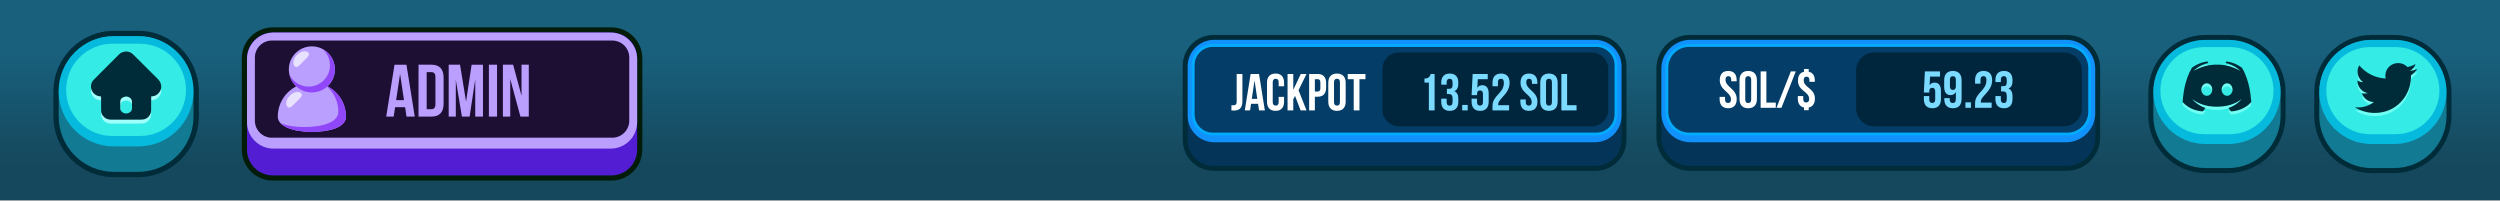 <svg width="1920" height="154" viewBox="0 0 1920 154" fill="none" xmlns="http://www.w3.org/2000/svg">
<rect x="0" y="0" width="1920" height="154" fill="#808080" stroke="none"/>
<g clip-path="url(#clip0_218_242)">
<path opacity="0.9" d="M0 153.75V38.16V0H1920V153.75H700.84H0Z" fill="url(#paint0_linear_218_242)"/>
</g>
<path d="M106.05 25.705H87.64C63.008 25.705 43.04 45.673 43.04 70.305V89.425C43.04 114.056 63.008 134.025 87.64 134.025H106.05C130.682 134.025 150.65 114.056 150.65 89.425V70.305C150.65 45.673 130.682 25.705 106.05 25.705Z" fill="#127B93"/>
<path d="M106.05 27.745C129.55 27.745 148.61 46.795 148.61 70.305V89.435C148.61 112.935 129.56 131.995 106.05 131.995H87.63C64.13 131.995 45.07 112.945 45.07 89.435V70.305C45.08 46.795 64.13 27.745 87.64 27.745H106.06M106.05 23.665H87.63C61.92 23.665 41 44.585 41 70.295V89.425C41 115.145 61.92 136.065 87.64 136.065H106.06C131.78 136.065 152.7 115.145 152.7 89.425V70.295C152.7 44.575 131.78 23.655 106.06 23.655L106.05 23.665Z" fill="#002C3A"/>
<path d="M106.27 112.425C129.654 112.425 148.61 93.468 148.61 70.085C148.61 46.701 129.654 27.745 106.27 27.745H87.42C64.036 27.745 45.08 46.701 45.08 70.085C45.08 93.468 64.036 112.425 87.42 112.425H106.27Z" fill="#06BADD"/>
<path d="M107.41 33.575H86.27C66.697 33.575 50.83 49.442 50.83 69.015C50.83 88.588 66.697 104.455 86.27 104.455H107.41C126.983 104.455 142.85 88.588 142.85 69.015C142.85 49.442 126.983 33.575 107.41 33.575Z" fill="#34EBE6"/>
<path d="M77.63 77.124C77.2 77.055 76.81 76.965 76.43 76.934C72.94 76.644 69.37 73.044 69.91 68.594C70.1 66.984 70.75 65.564 71.88 64.404C74.09 62.145 76.33 59.914 78.56 57.675C82.44 53.785 86.32 49.904 90.2 46.025C90.67 45.554 91.16 45.105 91.63 44.635C94.21 42.044 99.15 41.794 102.01 44.594C104.51 47.035 106.96 49.525 109.44 51.984C113.31 55.844 117.16 59.715 121.04 63.544C122.4 64.885 123.43 66.385 123.74 68.305C124.16 70.965 123.27 73.184 121.37 75.025C120.08 76.275 118.52 76.915 116.72 77.004C116.58 77.004 116.45 77.025 116.31 77.044C116.25 77.044 116.2 77.085 116.11 77.124V77.615C116.11 80.975 116.15 84.335 116.1 87.684C116.03 91.784 112.88 94.365 110.2 94.754C109.54 94.844 108.88 94.915 108.21 94.915C100.59 94.924 92.97 94.915 85.34 94.934C82.67 94.934 80.51 93.954 78.93 91.805C78.06 90.624 77.66 89.254 77.64 87.814C77.59 84.454 77.63 81.105 77.63 77.745C77.63 77.564 77.63 77.385 77.63 77.154V77.124ZM101.36 83.674C101.36 83.674 101.33 83.674 101.32 83.674C101.32 82.734 101.34 81.794 101.32 80.865C101.3 80.034 100.97 79.314 100.39 78.715C98.78 77.044 96.75 76.775 94.69 77.704C93.31 78.325 92.41 79.434 92.35 81.004C92.29 82.784 92.33 84.575 92.35 86.355C92.35 86.995 92.53 87.605 92.91 88.144C94.2 89.945 96.54 90.684 98.59 89.865C100.26 89.204 101.48 87.975 101.36 85.805C101.32 85.094 101.36 84.385 101.36 83.674Z" fill="#9FFFFA"/>
<path d="M77.63 74.095C77.2 74.025 76.81 73.935 76.43 73.905C72.94 73.615 69.37 70.015 69.91 65.565C70.1 63.955 70.75 62.535 71.88 61.375C74.09 59.115 76.33 56.885 78.56 54.645C82.44 50.755 86.32 46.875 90.2 42.995C90.67 42.525 91.16 42.075 91.63 41.605C94.21 39.015 99.15 38.765 102.01 41.565C104.51 44.005 106.96 46.495 109.44 48.955C113.31 52.815 117.16 56.685 121.04 60.515C122.4 61.855 123.43 63.355 123.74 65.275C124.16 67.935 123.27 70.155 121.37 71.995C120.08 73.245 118.52 73.885 116.72 73.975C116.58 73.975 116.45 73.995 116.31 74.015C116.25 74.015 116.2 74.055 116.11 74.095V74.585C116.11 77.945 116.15 81.305 116.1 84.655C116.03 88.755 112.88 91.335 110.2 91.725C109.54 91.815 108.88 91.885 108.21 91.885C100.59 91.895 92.97 91.885 85.34 91.905C82.67 91.905 80.51 90.925 78.93 88.775C78.06 87.595 77.66 86.225 77.64 84.785C77.59 81.425 77.63 78.075 77.63 74.715C77.63 74.535 77.63 74.355 77.63 74.125V74.095ZM101.36 80.645C101.36 80.645 101.33 80.645 101.32 80.645C101.32 79.705 101.34 78.765 101.32 77.835C101.3 77.005 100.97 76.285 100.39 75.685C98.78 74.015 96.75 73.745 94.69 74.675C93.31 75.295 92.41 76.405 92.35 77.975C92.29 79.755 92.33 81.545 92.35 83.325C92.35 83.965 92.53 84.575 92.91 85.115C94.2 86.915 96.54 87.655 98.59 86.835C100.26 86.175 101.48 84.945 101.36 82.775C101.32 82.065 101.36 81.355 101.36 80.645Z" fill="#002C3A"/>
<g clip-path="url(#clip1_218_242)">
<path d="M469.54 23H209.49C197.456 23 187.7 32.756 187.7 44.79V114.93C187.7 126.964 197.456 136.72 209.49 136.72H469.54C481.574 136.72 491.33 126.964 491.33 114.93V44.79C491.33 32.756 481.574 23 469.54 23Z" fill="#531ED3"/>
<path d="M469.54 25C480.47 25 489.33 33.86 489.33 44.79V114.92C489.33 125.85 480.47 134.71 469.54 134.71H209.49C198.56 134.71 189.7 125.85 189.7 114.92V44.79C189.7 33.86 198.56 25 209.49 25H469.54ZM469.54 21H209.49C196.37 21 185.7 31.67 185.7 44.79V114.92C185.7 128.04 196.37 138.71 209.49 138.71H469.54C482.66 138.71 493.33 128.04 493.33 114.92V44.79C493.33 31.67 482.66 21 469.54 21Z" fill="#031C0A"/>
<path d="M489.33 93.81V45.32C489.33 34.098 480.232 25 469.01 25L210.02 25C198.798 25 189.7 34.098 189.7 45.32V93.81C189.7 105.032 198.798 114.13 210.02 114.13L469.01 114.13C480.232 114.13 489.33 105.032 489.33 93.81Z" fill="#BB9FFF"/>
<path d="M470.22 31.14H208.8C201.593 31.14 195.75 36.983 195.75 44.19V92.7C195.75 99.907 201.593 105.75 208.8 105.75H470.22C477.427 105.75 483.27 99.907 483.27 92.7V44.19C483.27 36.983 477.427 31.14 470.22 31.14Z" fill="#1D0E33"/>
<path d="M318.53 89.56H312.21L311.13 82.33H303.44L302.36 89.56H296.61L302.99 49.7H312.16L318.54 89.56H318.53ZM304.23 76.91H310.27L307.25 56.75L304.23 76.91Z" fill="#BB9FFF"/>
<path d="M321.43 49.69H331.34C337.6 49.69 340.68 53.16 340.68 59.54V79.7C340.68 86.08 337.6 89.55 331.34 89.55H321.43V49.69ZM327.69 55.39V83.86H331.22C333.21 83.86 334.41 82.83 334.41 79.99V59.26C334.41 56.41 333.21 55.39 331.22 55.39H327.69Z" fill="#BB9FFF"/>
<path d="M357.93 78L362.2 49.7H370.91V89.56H364.99V60.97L360.66 89.56H354.74L350.07 61.37V89.56H344.6V49.69H353.31L357.92 77.99L357.93 78Z" fill="#BB9FFF"/>
<path d="M375.47 49.69H381.73V89.55H375.47V49.69Z" fill="#BB9FFF"/>
<path d="M391.87 60.69V89.56H386.23V49.69H394.09L400.53 73.55V49.69H406.11V89.55H399.68L391.88 60.68L391.87 60.69Z" fill="#BB9FFF"/>
<path d="M265.69 89.56C265.69 97.54 253.97 101.28 239.51 101.28C225.05 101.28 213.33 97.06 213.33 89.56C213.33 75.1 225.05 63.38 239.51 63.38C253.97 63.38 265.69 75.1 265.69 89.56Z" fill="#BB9FFF"/>
<path d="M265.69 89.56C265.69 97.54 253.97 101.28 239.51 101.28C228.75 101.28 219.5 98.94 215.48 94.65C220.19 96.56 226.6 97.56 233.66 97.56C248.12 97.56 259.84 93.82 259.84 85.84C259.84 77.86 256.2 70.58 250.48 65.78C259.46 69.93 265.69 79.02 265.69 89.56Z" fill="#9046F9"/>
<path d="M239.51 70.98C249.28 70.98 257.2 63.06 257.2 53.29C257.2 43.52 249.28 35.6 239.51 35.6C229.74 35.6 221.82 43.52 221.82 53.29C221.82 63.06 229.74 70.98 239.51 70.98Z" fill="#BB9FFF"/>
<path d="M257.2 53.29C257.2 63.06 249.28 70.98 239.51 70.98C231.13 70.98 224.11 65.15 222.28 57.32C224.95 62.77 230.55 66.52 237.02 66.52C246.08 66.52 253.43 59.18 253.43 50.11C253.43 45.06 251.15 40.55 247.56 37.54C253.28 40.47 257.2 46.42 257.2 53.29Z" fill="#9046F9"/>
<path d="M232.98 47.11C230.1 49.99 228.13 52.69 226.25 50.81C224.37 48.93 225.19 45.08 228.07 42.2C230.95 39.32 234.8 38.51 236.68 40.38C238.55 42.25 235.86 44.23 232.98 47.11Z" fill="#E8E1FF"/>
<path d="M227.53 78.32C224.65 81.2 222.68 83.9 220.8 82.02C218.92 80.14 219.74 76.29 222.62 73.41C225.5 70.53 229.35 69.72 231.23 71.59C233.1 73.46 230.41 75.44 227.53 78.32Z" fill="#E8E1FF"/>
</g>
<path d="M932.06 28.71H1225.4C1237.45 28.71 1247.23 38.49 1247.23 50.54V107.48C1247.23 119.53 1237.45 129.31 1225.4 129.31H932.05C920 129.31 910.22 119.53 910.22 107.48V50.54C910.23 38.49 920.01 28.71 932.06 28.71Z" fill="#043559"/>
<path d="M1225.39 30.6C1236.4 30.6 1245.32 39.52 1245.32 50.53V107.47C1245.32 118.48 1236.4 127.4 1225.39 127.4H932.06C921.05 127.4 912.13 118.48 912.13 107.47V50.54C912.12 39.53 921.05 30.6 932.06 30.6H1225.4M1225.39 26.81H932.06C918.97 26.81 908.33 37.45 908.33 50.54V107.48C908.33 120.56 918.97 131.21 932.06 131.21H1225.4C1238.48 131.21 1249.13 120.57 1249.13 107.48V50.54C1249.13 37.46 1238.49 26.81 1225.4 26.81H1225.39Z" fill="#002C3A"/>
<path d="M1245.33 88.84V51C1245.33 39.733 1236.2 30.6 1224.93 30.6L932.53 30.6C921.263 30.6 912.13 39.733 912.13 51V88.84C912.13 100.107 921.263 109.24 932.53 109.24L1224.93 109.24C1236.2 109.24 1245.33 100.107 1245.33 88.84Z" fill="#1091FC"/>
<path d="M931.45 34.93H1225.99C1234.31 34.93 1241.06 41.68 1241.06 50V87.85C1241.06 96.17 1234.31 102.92 1225.99 102.92H931.45C923.13 102.92 916.38 96.17 916.38 87.85V50.01C916.38 41.69 923.13 34.94 931.45 34.94V34.93Z" fill="#043E68"/>
<path d="M1225.99 36.02C1233.72 36.02 1239.98 42.28 1239.98 50.01V87.86C1239.98 95.59 1233.72 101.85 1225.99 101.85H931.45C923.72 101.85 917.46 95.59 917.46 87.86V50.01C917.46 42.28 923.72 36.02 931.45 36.02H1225.99ZM1225.99 33.85H931.45C922.54 33.85 915.29 41.1 915.29 50.01V87.86C915.29 96.77 922.54 104.02 931.45 104.02H1225.99C1234.9 104.02 1242.15 96.77 1242.15 87.86V50.01C1242.15 41.1 1234.9 33.85 1225.99 33.85Z" fill="#03ABFF"/>
<path d="M1222.4 40.29H1074.38C1067.37 40.29 1061.68 45.976 1061.68 52.99V84.34C1061.68 91.354 1067.37 97.04 1074.38 97.04H1222.4C1229.41 97.04 1235.1 91.354 1235.1 84.34V52.99C1235.1 45.976 1229.41 40.29 1222.4 40.29Z" fill="#00263D"/>
<path d="M945.73 84.81V80.81C946.21 80.85 946.77 80.85 947.25 80.85C948.65 80.85 949.77 80.33 949.77 78.17V56.81H954.17V77.85C954.17 83.45 951.17 84.89 947.85 84.89C947.05 84.89 946.45 84.89 945.73 84.81ZM966.924 56.81L971.404 84.81H966.964L966.204 79.73H960.804L960.044 84.81H956.004L960.484 56.81H966.924ZM963.484 61.77L961.364 75.93H965.604L963.484 61.77ZM982.014 74.37H986.174V78.09C986.174 82.57 983.934 85.13 979.614 85.13C975.294 85.13 973.054 82.57 973.054 78.09V63.53C973.054 59.05 975.294 56.49 979.614 56.49C983.934 56.49 986.174 59.05 986.174 63.53V66.25H982.014V63.25C982.014 61.25 981.134 60.49 979.734 60.49C978.334 60.49 977.454 61.25 977.454 63.25V78.37C977.454 80.37 978.334 81.09 979.734 81.09C981.134 81.09 982.014 80.37 982.014 78.37V74.37ZM998.884 84.81L994.604 73.65L993.244 76.21V84.81H988.844V56.81H993.244V69.01L999.004 56.81H1003.4L997.284 69.29L1003.4 84.81H998.884ZM1011.89 56.81C1016.29 56.81 1018.45 59.25 1018.45 63.73V67.37C1018.45 71.85 1016.29 74.29 1011.89 74.29H1009.81V84.81H1005.41V56.81H1011.89ZM1011.89 60.81H1009.81V70.29H1011.89C1013.29 70.29 1014.05 69.65 1014.05 67.65V63.45C1014.05 61.45 1013.29 60.81 1011.89 60.81ZM1024.52 63.25V78.37C1024.52 80.37 1025.4 81.13 1026.8 81.13C1028.2 81.13 1029.08 80.37 1029.08 78.37V63.25C1029.08 61.25 1028.2 60.49 1026.8 60.49C1025.4 60.49 1024.52 61.25 1024.52 63.25ZM1020.12 78.09V63.53C1020.12 59.05 1022.48 56.49 1026.8 56.49C1031.12 56.49 1033.48 59.05 1033.48 63.53V78.09C1033.48 82.57 1031.12 85.13 1026.8 85.13C1022.48 85.13 1020.12 82.57 1020.12 78.09ZM1035.06 60.81V56.81H1048.66V60.81H1044.06V84.81H1039.66V60.81H1035.06Z" fill="white"/>
<path d="M1093.97 63.45V60.33C1097.37 60.33 1098.13 58.69 1098.81 56.81H1101.77V84.81H1097.37V63.45H1093.97ZM1115.59 65.25V63.69C1115.59 61.17 1114.71 60.49 1113.31 60.49C1111.91 60.49 1111.03 61.25 1111.03 63.25V65.05H1106.87V63.53C1106.87 59.05 1109.11 56.49 1113.43 56.49C1117.75 56.49 1119.99 59.05 1119.99 63.53V64.25C1119.99 67.25 1119.03 69.13 1116.91 70.01C1119.11 70.97 1119.99 73.05 1119.99 75.89V78.09C1119.99 82.57 1117.75 85.13 1113.43 85.13C1109.11 85.13 1106.87 82.57 1106.87 78.09V75.77H1111.03V78.37C1111.03 80.37 1111.91 81.13 1113.31 81.13C1114.71 81.13 1115.59 80.45 1115.59 77.97V75.77C1115.59 73.17 1114.71 72.21 1112.71 72.21H1111.23V68.21H1112.95C1114.59 68.21 1115.59 67.49 1115.59 65.25ZM1122.97 80.57H1127.21V84.81H1122.97V80.57ZM1130.19 75.77H1134.35V78.37C1134.35 80.37 1135.23 81.09 1136.63 81.09C1138.03 81.09 1138.91 80.37 1138.91 78.37V72.21C1138.91 70.21 1138.03 69.45 1136.63 69.45C1135.23 69.45 1134.35 70.21 1134.35 72.21V73.05H1130.19L1130.99 56.81H1142.59V60.81H1134.95L1134.59 67.49C1135.39 66.17 1136.67 65.45 1138.43 65.45C1141.67 65.45 1143.31 67.73 1143.31 71.85V78.09C1143.31 82.57 1141.07 85.13 1136.75 85.13C1132.43 85.13 1130.19 82.57 1130.19 78.09V75.77ZM1154.97 63.69C1154.97 61.17 1154.09 60.49 1152.69 60.49C1151.29 60.49 1150.41 61.25 1150.41 63.25V66.25H1146.25V63.53C1146.25 59.05 1148.49 56.49 1152.81 56.49C1157.13 56.49 1159.37 59.05 1159.37 63.53C1159.37 72.33 1150.61 75.61 1150.61 80.21C1150.61 80.41 1150.61 80.61 1150.65 80.81H1158.97V84.81H1146.25V81.37C1146.25 73.13 1154.97 71.77 1154.97 63.69ZM1167.76 63.53C1167.76 59.05 1169.96 56.49 1174.24 56.49C1178.52 56.49 1180.72 59.05 1180.72 63.53V64.41H1176.56V63.25C1176.56 61.25 1175.76 60.49 1174.36 60.49C1172.96 60.49 1172.16 61.25 1172.16 63.25C1172.16 69.01 1180.76 70.09 1180.76 78.09C1180.76 82.57 1178.52 85.13 1174.2 85.13C1169.88 85.13 1167.64 82.57 1167.64 78.09V76.37H1171.8V78.37C1171.8 80.37 1172.68 81.09 1174.08 81.09C1175.48 81.09 1176.36 80.37 1176.36 78.37C1176.36 72.61 1167.76 71.53 1167.76 63.53ZM1187.32 63.25V78.37C1187.32 80.37 1188.2 81.13 1189.6 81.13C1191 81.13 1191.88 80.37 1191.88 78.37V63.25C1191.88 61.25 1191 60.49 1189.6 60.49C1188.2 60.49 1187.32 61.25 1187.32 63.25ZM1182.92 78.09V63.53C1182.92 59.05 1185.28 56.49 1189.6 56.49C1193.92 56.49 1196.28 59.05 1196.28 63.53V78.09C1196.28 82.57 1193.92 85.13 1189.6 85.13C1185.28 85.13 1182.92 82.57 1182.92 78.09ZM1199.14 84.81V56.81H1203.54V80.81H1210.78V84.81H1199.14Z" fill="#7BDAFF"/>
<path d="M1587.2 28.71H1297.84C1284.68 28.71 1274.02 39.374 1274.02 52.53V105.49C1274.02 118.645 1284.68 129.31 1297.84 129.31H1587.2C1600.36 129.31 1611.02 118.645 1611.02 105.49V52.53C1611.02 39.374 1600.36 28.71 1587.2 28.71Z" fill="#043559"/>
<path d="M1587.2 30.6C1599.31 30.6 1609.12 40.41 1609.12 52.52V105.49C1609.12 117.6 1599.31 127.41 1587.2 127.41H1297.84C1285.73 127.41 1275.92 117.6 1275.92 105.49V52.52C1275.92 40.41 1285.73 30.6 1297.84 30.6H1587.2ZM1587.2 26.81H1297.84C1283.66 26.81 1272.13 38.34 1272.13 52.52V105.49C1272.13 119.67 1283.66 131.2 1297.84 131.2H1587.2C1601.38 131.2 1612.91 119.67 1612.91 105.49V52.52C1612.91 38.34 1601.38 26.81 1587.2 26.81Z" fill="#002C3A"/>
<path d="M1609.12 86.86V52.98C1609.12 40.62 1599.1 30.6 1586.74 30.6L1298.3 30.6C1285.94 30.6 1275.92 40.62 1275.92 52.98V86.86C1275.92 99.22 1285.94 109.24 1298.3 109.24L1586.74 109.24C1599.1 109.24 1609.12 99.22 1609.12 86.86Z" fill="#1091FC"/>
<path d="M1587.81 34.93H1297.24C1287.82 34.93 1280.18 42.568 1280.18 51.99V85.87C1280.18 95.292 1287.82 102.93 1297.24 102.93H1587.81C1597.23 102.93 1604.87 95.292 1604.87 85.87V51.99C1604.87 42.568 1597.23 34.93 1587.81 34.93Z" fill="#043E68"/>
<path d="M1587.8 36.02C1596.62 36.02 1603.78 43.17 1603.78 52V85.88C1603.78 94.7 1596.63 101.86 1587.8 101.86H1297.23C1288.41 101.86 1281.25 94.71 1281.25 85.88V51.99C1281.25 43.17 1288.4 36.01 1297.23 36.01H1587.8M1587.8 33.85H1297.23C1287.23 33.85 1279.09 41.99 1279.09 51.99V85.87C1279.09 95.87 1287.23 104.01 1297.23 104.01H1587.8C1597.8 104.01 1605.94 95.87 1605.94 85.87V51.99C1605.94 41.99 1597.8 33.85 1587.8 33.85Z" fill="#03ABFF"/>
<path d="M1584.97 40.29H1439.39C1431.7 40.29 1425.47 46.522 1425.47 54.21V83.12C1425.47 90.808 1431.7 97.04 1439.39 97.04H1584.97C1592.66 97.04 1598.89 90.808 1598.89 83.12V54.21C1598.89 46.522 1592.66 40.29 1584.97 40.29Z" fill="#00263D"/>
<path d="M1320.79 61.53C1320.79 57.05 1322.99 54.49 1327.27 54.49C1331.55 54.49 1333.75 57.05 1333.75 61.53V62.41H1329.59V61.25C1329.59 59.25 1328.79 58.49 1327.39 58.49C1325.99 58.49 1325.19 59.25 1325.19 61.25C1325.19 67.01 1333.79 68.09 1333.79 76.09C1333.79 80.57 1331.55 83.13 1327.23 83.13C1322.91 83.13 1320.67 80.57 1320.67 76.09V74.37H1324.83V76.37C1324.83 78.37 1325.71 79.09 1327.11 79.09C1328.51 79.09 1329.39 78.37 1329.39 76.37C1329.39 70.61 1320.79 69.53 1320.79 61.53ZM1340.35 61.25V76.37C1340.35 78.37 1341.23 79.13 1342.63 79.13C1344.03 79.13 1344.91 78.37 1344.91 76.37V61.25C1344.91 59.25 1344.03 58.49 1342.63 58.49C1341.23 58.49 1340.35 59.25 1340.35 61.25ZM1335.95 76.09V61.53C1335.95 57.05 1338.31 54.49 1342.63 54.49C1346.95 54.49 1349.31 57.05 1349.31 61.53V76.09C1349.31 80.57 1346.95 83.13 1342.63 83.13C1338.31 83.13 1335.95 80.57 1335.95 76.09ZM1352.17 82.81V54.81H1356.57V78.81H1363.81V82.81H1352.17ZM1364.33 82.81L1375.37 54.81H1379.17L1368.13 82.81H1364.33ZM1380.84 61.93C1380.84 58.17 1382.4 55.77 1385.48 55.09V53.01H1389.08V55.09C1392.2 55.73 1393.8 58.13 1393.8 61.93V62.81H1389.64V61.65C1389.64 59.65 1388.84 58.89 1387.44 58.89C1386.04 58.89 1385.24 59.65 1385.24 61.65C1385.24 67.41 1393.84 67.69 1393.84 75.69C1393.84 79.49 1392.2 81.93 1389.08 82.57V84.61H1385.48V82.57C1382.32 81.93 1380.72 79.49 1380.72 75.69V73.77H1384.88V75.97C1384.88 77.97 1385.76 78.69 1387.16 78.69C1388.56 78.69 1389.44 77.97 1389.44 75.97C1389.44 70.21 1380.84 69.93 1380.84 61.93Z" fill="white"/>
<path d="M1477.52 73.77H1481.68V76.37C1481.68 78.37 1482.56 79.09 1483.96 79.09C1485.36 79.09 1486.24 78.37 1486.24 76.37V70.21C1486.24 68.21 1485.36 67.45 1483.96 67.45C1482.56 67.45 1481.68 68.21 1481.68 70.21V71.05H1477.52L1478.32 54.81H1489.92V58.81H1482.28L1481.92 65.49C1482.72 64.17 1484 63.45 1485.76 63.45C1489 63.45 1490.64 65.73 1490.64 69.85V76.09C1490.64 80.57 1488.4 83.13 1484.08 83.13C1479.76 83.13 1477.52 80.57 1477.52 76.09V73.77ZM1506.5 61.53V75.85C1506.5 80.57 1504.34 83.13 1499.78 83.13C1495.46 83.13 1493.22 80.57 1493.22 76.09V75.37H1497.38V76.37C1497.38 78.37 1498.26 79.13 1499.66 79.13C1501.22 79.13 1502.1 78.37 1502.1 75.69V70.57C1501.34 72.17 1499.98 73.05 1498.02 73.05C1494.78 73.05 1493.14 70.77 1493.14 66.65V61.53C1493.14 57.05 1495.5 54.49 1499.82 54.49C1504.14 54.49 1506.5 57.05 1506.5 61.53ZM1499.82 69.05C1501.22 69.05 1502.1 68.29 1502.1 66.29V61.25C1502.1 59.25 1501.22 58.53 1499.82 58.53C1498.42 58.53 1497.54 59.25 1497.54 61.25V66.29C1497.54 68.29 1498.42 69.05 1499.82 69.05ZM1509.44 78.57H1513.68V82.81H1509.44V78.57ZM1525.58 61.69C1525.58 59.17 1524.7 58.49 1523.3 58.49C1521.9 58.49 1521.02 59.25 1521.02 61.25V64.25H1516.86V61.53C1516.86 57.05 1519.1 54.49 1523.42 54.49C1527.74 54.49 1529.98 57.05 1529.98 61.53C1529.98 70.33 1521.22 73.61 1521.22 78.21C1521.22 78.41 1521.22 78.61 1521.26 78.81H1529.58V82.81H1516.86V79.37C1516.86 71.13 1525.58 69.77 1525.58 61.69ZM1541.2 63.25V61.69C1541.2 59.17 1540.32 58.49 1538.92 58.49C1537.52 58.49 1536.64 59.25 1536.64 61.25V63.05H1532.48V61.53C1532.48 57.05 1534.72 54.49 1539.04 54.49C1543.36 54.49 1545.6 57.05 1545.6 61.53V62.25C1545.6 65.25 1544.64 67.13 1542.52 68.01C1544.72 68.97 1545.6 71.05 1545.6 73.89V76.09C1545.6 80.57 1543.36 83.13 1539.04 83.13C1534.72 83.13 1532.48 80.57 1532.48 76.09V73.77H1536.64V76.37C1536.64 78.37 1537.52 79.13 1538.92 79.13C1540.32 79.13 1541.2 78.45 1541.2 75.97V73.77C1541.2 71.17 1540.32 70.21 1538.32 70.21H1536.84V66.21H1538.56C1540.2 66.21 1541.2 65.49 1541.2 63.25Z" fill="#7BDAFF"/>
<path d="M1693.92 28.73H1711.3C1734.53 28.73 1753.39 47.59 1753.39 70.82V88.88C1753.39 112.11 1734.53 130.97 1711.3 130.97H1693.92C1670.69 130.97 1651.83 112.11 1651.83 88.88V70.82C1651.83 47.59 1670.69 28.73 1693.92 28.73Z" fill="#127B93"/>
<path d="M1711.31 30.66C1733.49 30.66 1751.48 48.64 1751.48 70.83V88.89C1751.48 111.07 1733.5 129.06 1711.31 129.06H1693.93C1671.75 129.06 1653.76 111.08 1653.76 88.89V70.83C1653.76 48.65 1671.74 30.66 1693.93 30.66H1711.31ZM1711.31 26.81H1693.93C1669.66 26.81 1649.91 46.56 1649.91 70.83V88.89C1649.91 113.16 1669.66 132.91 1693.93 132.91H1711.31C1735.58 132.91 1755.33 113.16 1755.33 88.89V70.83C1755.33 46.56 1735.58 26.81 1711.31 26.81Z" fill="#002C3A"/>
<path d="M1751.48 70.63V70.62C1751.48 48.551 1733.59 30.66 1711.52 30.66H1693.73C1671.66 30.66 1653.77 48.551 1653.77 70.62V70.63C1653.77 92.699 1671.66 110.59 1693.73 110.59H1711.52C1733.59 110.59 1751.48 92.699 1751.48 70.63Z" fill="#06BADD"/>
<path d="M1712.6 36.16H1692.64C1674.17 36.16 1659.19 51.136 1659.19 69.61C1659.19 88.084 1674.17 103.06 1692.64 103.06H1712.6C1731.07 103.06 1746.05 88.084 1746.05 69.61C1746.05 51.136 1731.07 36.16 1712.6 36.16Z" fill="#34EBE6"/>
<path d="M1683.64 78.57C1684.68 79.77 1685.85 80.83 1687.12 81.78C1689.1 83.28 1691.27 84.42 1693.61 85.25C1693.77 85.31 1693.78 85.35 1693.68 85.48C1693.1 86.25 1692.52 87.02 1691.95 87.79C1691.87 87.9 1691.79 87.93 1691.65 87.93C1690.32 87.87 1689.02 87.66 1687.73 87.37C1684.99 86.74 1682.42 85.69 1680.08 84.12C1678.69 83.19 1677.44 82.09 1676.33 80.84C1676.27 80.77 1676.26 80.7 1676.26 80.61C1676.34 79.38 1676.44 78.15 1676.58 76.92C1676.72 75.63 1676.89 74.34 1677.1 73.06C1677.75 69.06 1678.71 65.14 1680.13 61.34C1680.96 59.11 1681.91 56.94 1683.12 54.89C1683.33 54.54 1683.58 54.26 1683.91 54.03C1686.32 52.35 1688.93 51.09 1691.75 50.28C1692.9 49.95 1694.06 49.73 1695.25 49.6C1695.37 49.59 1695.44 49.61 1695.5 49.74C1695.63 50.03 1695.78 50.32 1695.93 50.61C1695.99 50.73 1696 50.77 1695.85 50.8C1694.42 51.13 1693.02 51.57 1691.67 52.14C1689.57 53.03 1687.66 54.24 1685.9 55.7C1685.57 55.98 1685.24 56.26 1684.92 56.54C1684.89 56.57 1684.84 56.59 1684.83 56.65C1684.91 56.67 1684.96 56.62 1685.02 56.59C1686.7 55.74 1688.39 54.91 1690.15 54.23C1692.19 53.44 1694.29 52.85 1696.45 52.49C1698.98 52.07 1701.52 51.95 1704.08 52.03C1707.5 52.14 1710.85 52.71 1714.08 53.86C1716.2 54.61 1718.21 55.59 1720.21 56.6C1720.27 56.63 1720.33 56.66 1720.39 56.68C1720.41 56.68 1720.43 56.71 1720.45 56.68C1720.45 56.68 1720.43 56.66 1720.42 56.65C1719.86 56.12 1719.26 55.63 1718.66 55.15C1716.58 53.48 1714.25 52.3 1711.72 51.48C1710.94 51.23 1710.15 51.01 1709.36 50.81C1709.24 50.78 1709.23 50.75 1709.28 50.65C1709.43 50.37 1709.58 50.09 1709.7 49.8C1709.77 49.64 1709.87 49.61 1710.03 49.62C1710.96 49.72 1711.88 49.87 1712.79 50.1C1716 50.91 1718.92 52.35 1721.61 54.26C1721.73 54.35 1721.83 54.45 1721.91 54.58C1722.83 56.05 1723.58 57.61 1724.25 59.2C1725.27 61.61 1726.1 64.09 1726.77 66.63C1727.4 69.01 1727.89 71.43 1728.25 73.87C1728.53 75.7 1728.73 77.54 1728.88 79.38C1728.91 79.79 1728.93 80.19 1728.97 80.6C1728.97 80.72 1728.94 80.8 1728.87 80.89C1726.82 83.2 1724.34 84.9 1721.5 86.1C1719.72 86.85 1717.87 87.37 1715.96 87.69C1715.16 87.82 1714.36 87.92 1713.55 87.95C1713.44 87.95 1713.38 87.93 1713.31 87.84C1712.72 87.05 1712.13 86.26 1711.53 85.47C1711.43 85.34 1711.49 85.32 1711.6 85.28C1713.83 84.49 1715.92 83.41 1717.83 82.01C1719.2 81.01 1720.46 79.87 1721.58 78.59C1721.6 78.57 1721.61 78.55 1721.63 78.53C1721.65 78.53 1721.66 78.52 1721.68 78.51C1721.68 78.51 1721.65 78.49 1721.64 78.5C1721.61 78.5 1721.64 78.52 1721.64 78.53C1721.6 78.48 1721.58 78.53 1721.56 78.55C1721.09 78.88 1720.62 79.21 1720.14 79.53C1718.01 80.94 1715.72 82.02 1713.28 82.8C1711.63 83.33 1709.95 83.7 1708.23 83.96C1705.72 84.33 1703.2 84.42 1700.67 84.31C1697.35 84.16 1694.1 83.6 1690.96 82.47C1688.44 81.56 1686.09 80.31 1683.92 78.72C1683.84 78.66 1683.75 78.61 1683.67 78.55C1683.65 78.52 1683.63 78.48 1683.58 78.53C1683.58 78.52 1683.61 78.5 1683.58 78.5C1683.57 78.5 1683.55 78.5 1683.54 78.51C1683.56 78.51 1683.57 78.52 1683.59 78.53L1683.64 78.59V78.57ZM1690.63 71.1C1690.64 71.38 1690.64 71.61 1690.67 71.85C1690.84 73.11 1691.36 74.19 1692.34 75.03C1693.88 76.36 1696.16 76.24 1697.57 74.78C1698.35 73.98 1698.81 73.03 1698.95 71.93C1699.17 70.24 1698.74 68.75 1697.53 67.52C1696.02 65.99 1693.56 66.01 1692.06 67.56C1691.09 68.56 1690.65 69.77 1690.63 71.1ZM1714.59 71.36C1714.59 69.93 1714.21 68.82 1713.43 67.87C1712.65 66.93 1711.65 66.39 1710.41 66.38C1709.17 66.38 1708.17 66.91 1707.38 67.85C1706.74 68.6 1706.37 69.47 1706.26 70.45C1706.05 72.25 1706.54 73.82 1707.93 75.04C1709.45 76.37 1711.72 76.25 1713.13 74.81C1714.12 73.8 1714.57 72.57 1714.59 71.36ZM1684.82 56.67C1684.82 56.67 1684.82 56.67 1684.81 56.66C1684.81 56.66 1684.81 56.68 1684.8 56.68C1684.8 56.68 1684.8 56.68 1684.81 56.69C1684.81 56.69 1684.81 56.67 1684.82 56.67Z" fill="#71FFF4"/>
<path d="M1683.64 76.18C1684.68 77.38 1685.85 78.44 1687.12 79.39C1689.1 80.89 1691.27 82.03 1693.61 82.86C1693.77 82.92 1693.78 82.96 1693.68 83.09C1693.1 83.86 1692.52 84.63 1691.95 85.4C1691.87 85.51 1691.79 85.54 1691.65 85.54C1690.32 85.48 1689.02 85.27 1687.73 84.98C1684.99 84.35 1682.42 83.3 1680.08 81.73C1678.69 80.8 1677.44 79.7 1676.33 78.45C1676.27 78.38 1676.26 78.31 1676.26 78.22C1676.34 76.99 1676.44 75.76 1676.58 74.53C1676.72 73.24 1676.89 71.95 1677.1 70.67C1677.75 66.67 1678.71 62.75 1680.13 58.95C1680.96 56.72 1681.91 54.55 1683.12 52.5C1683.33 52.15 1683.58 51.87 1683.91 51.64C1686.32 49.96 1688.93 48.7 1691.75 47.89C1692.9 47.56 1694.06 47.34 1695.25 47.21C1695.37 47.2 1695.44 47.22 1695.5 47.35C1695.63 47.64 1695.78 47.93 1695.93 48.22C1695.99 48.34 1696 48.38 1695.85 48.41C1694.42 48.74 1693.02 49.18 1691.67 49.75C1689.57 50.64 1687.66 51.85 1685.9 53.31C1685.57 53.59 1685.24 53.87 1684.92 54.15C1684.89 54.18 1684.84 54.2 1684.83 54.26C1684.91 54.28 1684.96 54.23 1685.02 54.2C1686.7 53.35 1688.39 52.52 1690.15 51.84C1692.19 51.05 1694.29 50.46 1696.45 50.1C1698.98 49.68 1701.52 49.56 1704.08 49.64C1707.5 49.75 1710.85 50.32 1714.08 51.47C1716.2 52.22 1718.21 53.2 1720.21 54.21C1720.27 54.24 1720.33 54.27 1720.39 54.29C1720.41 54.29 1720.43 54.32 1720.45 54.29C1720.45 54.29 1720.43 54.27 1720.42 54.26C1719.86 53.73 1719.26 53.24 1718.66 52.76C1716.58 51.09 1714.25 49.91 1711.72 49.09C1710.94 48.84 1710.15 48.62 1709.36 48.42C1709.24 48.39 1709.23 48.36 1709.28 48.26C1709.43 47.98 1709.58 47.7 1709.7 47.41C1709.77 47.25 1709.87 47.22 1710.03 47.23C1710.96 47.33 1711.88 47.48 1712.79 47.71C1716 48.52 1718.92 49.96 1721.61 51.87C1721.73 51.96 1721.83 52.06 1721.91 52.19C1722.83 53.66 1723.58 55.22 1724.25 56.81C1725.27 59.22 1726.1 61.7 1726.77 64.24C1727.4 66.62 1727.89 69.04 1728.25 71.48C1728.53 73.31 1728.73 75.15 1728.88 76.99C1728.91 77.4 1728.93 77.8 1728.97 78.21C1728.97 78.33 1728.94 78.41 1728.87 78.5C1726.82 80.81 1724.34 82.51 1721.5 83.71C1719.72 84.46 1717.87 84.98 1715.96 85.3C1715.16 85.43 1714.36 85.53 1713.55 85.56C1713.44 85.56 1713.38 85.54 1713.31 85.45C1712.72 84.66 1712.13 83.87 1711.53 83.08C1711.43 82.95 1711.49 82.93 1711.6 82.89C1713.83 82.1 1715.92 81.02 1717.83 79.62C1719.2 78.62 1720.46 77.48 1721.58 76.2C1721.6 76.18 1721.61 76.16 1721.63 76.14C1721.65 76.14 1721.66 76.13 1721.68 76.12C1721.68 76.12 1721.65 76.1 1721.64 76.11C1721.61 76.11 1721.64 76.13 1721.64 76.14C1721.6 76.09 1721.58 76.14 1721.56 76.16C1721.09 76.49 1720.62 76.82 1720.14 77.14C1718.01 78.55 1715.72 79.63 1713.28 80.41C1711.63 80.94 1709.95 81.31 1708.23 81.57C1705.72 81.94 1703.2 82.03 1700.67 81.92C1697.35 81.77 1694.1 81.21 1690.96 80.08C1688.44 79.17 1686.09 77.92 1683.92 76.33C1683.84 76.27 1683.75 76.22 1683.67 76.16C1683.65 76.13 1683.63 76.09 1683.58 76.14C1683.58 76.13 1683.61 76.11 1683.58 76.11C1683.57 76.11 1683.55 76.11 1683.54 76.12C1683.56 76.12 1683.57 76.13 1683.59 76.14L1683.64 76.2V76.18ZM1690.63 68.71C1690.64 68.99 1690.64 69.22 1690.67 69.46C1690.84 70.72 1691.36 71.8 1692.34 72.64C1693.88 73.97 1696.16 73.85 1697.57 72.39C1698.35 71.59 1698.81 70.64 1698.95 69.54C1699.17 67.85 1698.74 66.36 1697.53 65.13C1696.02 63.6 1693.56 63.62 1692.06 65.17C1691.09 66.17 1690.65 67.38 1690.63 68.71ZM1714.59 68.96C1714.59 67.53 1714.21 66.42 1713.43 65.47C1712.65 64.53 1711.65 63.99 1710.41 63.98C1709.17 63.98 1708.17 64.51 1707.38 65.45C1706.74 66.2 1706.37 67.07 1706.26 68.05C1706.05 69.85 1706.54 71.42 1707.93 72.64C1709.45 73.97 1711.72 73.85 1713.13 72.41C1714.12 71.4 1714.57 70.17 1714.59 68.96ZM1684.82 54.28C1684.82 54.28 1684.82 54.28 1684.81 54.27C1684.81 54.27 1684.81 54.29 1684.8 54.29C1684.8 54.29 1684.8 54.29 1684.81 54.3C1684.81 54.3 1684.81 54.28 1684.82 54.28Z" fill="#002C3A"/>
<path d="M1821.35 28.73H1838.73C1861.96 28.73 1880.82 47.59 1880.82 70.82V88.88C1880.82 112.11 1861.96 130.97 1838.73 130.97H1821.35C1798.12 130.97 1779.26 112.11 1779.26 88.88V70.82C1779.26 47.59 1798.12 28.73 1821.35 28.73Z" fill="#127B93"/>
<path d="M1838.73 30.66C1860.91 30.66 1878.9 48.64 1878.9 70.83V88.89C1878.9 111.07 1860.92 129.06 1838.73 129.06H1821.35C1799.17 129.06 1781.18 111.08 1781.18 88.89V70.83C1781.18 48.65 1799.16 30.66 1821.35 30.66H1838.73ZM1838.73 26.81H1821.35C1797.08 26.81 1777.33 46.56 1777.33 70.83V88.89C1777.33 113.16 1797.08 132.91 1821.35 132.91H1838.73C1863 132.91 1882.75 113.16 1882.75 88.89V70.83C1882.75 46.56 1863 26.81 1838.73 26.81Z" fill="#002C3A"/>
<path d="M1878.9 70.62V70.61C1878.9 48.541 1861.01 30.65 1838.94 30.65H1821.15C1799.08 30.65 1781.19 48.541 1781.19 70.61V70.62C1781.19 92.689 1799.08 110.58 1821.15 110.58H1838.94C1861.01 110.58 1878.9 92.689 1878.9 70.62Z" fill="#06BADD"/>
<path d="M1840.02 36.16H1820.06C1801.59 36.16 1786.61 51.136 1786.61 69.61C1786.61 88.084 1801.59 103.06 1820.06 103.06H1840.02C1858.49 103.06 1873.47 88.084 1873.47 69.61C1873.47 51.136 1858.49 36.16 1840.02 36.16Z" fill="#34EBE6"/>
<path d="M1856.5 55.35C1854.74 56.12 1852.85 56.64 1850.86 56.87C1852.89 55.67 1854.45 53.78 1855.18 51.52C1853.28 52.63 1851.17 53.44 1848.94 53.87C1847.15 51.99 1844.59 50.81 1841.77 50.81C1836.34 50.81 1831.94 55.14 1831.94 60.49C1831.94 61.25 1832.03 61.98 1832.19 62.69C1824.02 62.29 1816.78 58.43 1811.93 52.58C1811.09 54.01 1810.6 55.67 1810.6 57.44C1810.6 60.8 1812.34 63.76 1814.97 65.49C1813.36 65.44 1811.84 65 1810.52 64.28V64.4C1810.52 65.64 1810.76 66.82 1811.19 67.91C1812.39 70.94 1815.09 73.24 1818.4 73.89C1817.57 74.11 1816.71 74.23 1815.81 74.23C1815.18 74.23 1814.56 74.17 1813.96 74.05C1815.21 77.89 1818.84 80.69 1823.14 80.77C1819.77 83.37 1815.54 84.91 1810.93 84.91C1810.14 84.91 1809.35 84.86 1808.58 84.77C1812.93 87.51 1818.1 89.12 1823.65 89.12C1839.02 89.12 1848.46 78.47 1850.95 67.43C1851.39 65.48 1851.62 63.51 1851.62 61.59C1851.62 61.17 1851.62 60.75 1851.59 60.34C1853.51 58.98 1855.18 57.27 1856.49 55.33L1856.5 55.35Z" fill="#71FFF4"/>
<path d="M1856.5 52.96C1854.74 53.73 1852.85 54.25 1850.86 54.48C1852.89 53.28 1854.45 51.39 1855.18 49.13C1853.28 50.24 1851.17 51.05 1848.94 51.48C1847.15 49.6 1844.59 48.42 1841.77 48.42C1836.34 48.42 1831.94 52.75 1831.94 58.1C1831.94 58.86 1832.03 59.59 1832.19 60.3C1824.02 59.9 1816.78 56.04 1811.93 50.19C1811.09 51.62 1810.6 53.28 1810.6 55.05C1810.6 58.41 1812.34 61.37 1814.97 63.1C1813.36 63.05 1811.84 62.61 1810.52 61.89V62.01C1810.52 63.25 1810.76 64.43 1811.19 65.52C1812.39 68.55 1815.09 70.85 1818.4 71.5C1817.57 71.72 1816.71 71.84 1815.81 71.84C1815.18 71.84 1814.56 71.78 1813.96 71.66C1815.21 75.5 1818.84 78.3 1823.14 78.38C1819.77 80.98 1815.54 82.52 1810.93 82.52C1810.14 82.52 1809.35 82.47 1808.58 82.38C1812.93 85.12 1818.1 86.73 1823.65 86.73C1839.02 86.73 1848.46 76.08 1850.95 65.04C1851.39 63.09 1851.62 61.12 1851.62 59.2C1851.62 58.78 1851.62 58.36 1851.59 57.95C1853.51 56.59 1855.18 54.88 1856.49 52.94L1856.5 52.96Z" fill="#002C3A"/>
<defs>
<linearGradient id="paint0_linear_218_242" x1="960" y1="-63.47" x2="960" y2="250.92" gradientUnits="userSpaceOnUse">
<stop offset="0.33" stop-color="#0D5C7C"/>
<stop offset="0.6" stop-color="#094259"/>
</linearGradient>
<clipPath id="clip0_218_242">
<rect width="1920" height="153.75" fill="white"/>
</clipPath>
<clipPath id="clip1_218_242">
<rect width="307.63" height="117.72" fill="white" transform="translate(185.7 21)"/>
</clipPath>
</defs>
</svg>
